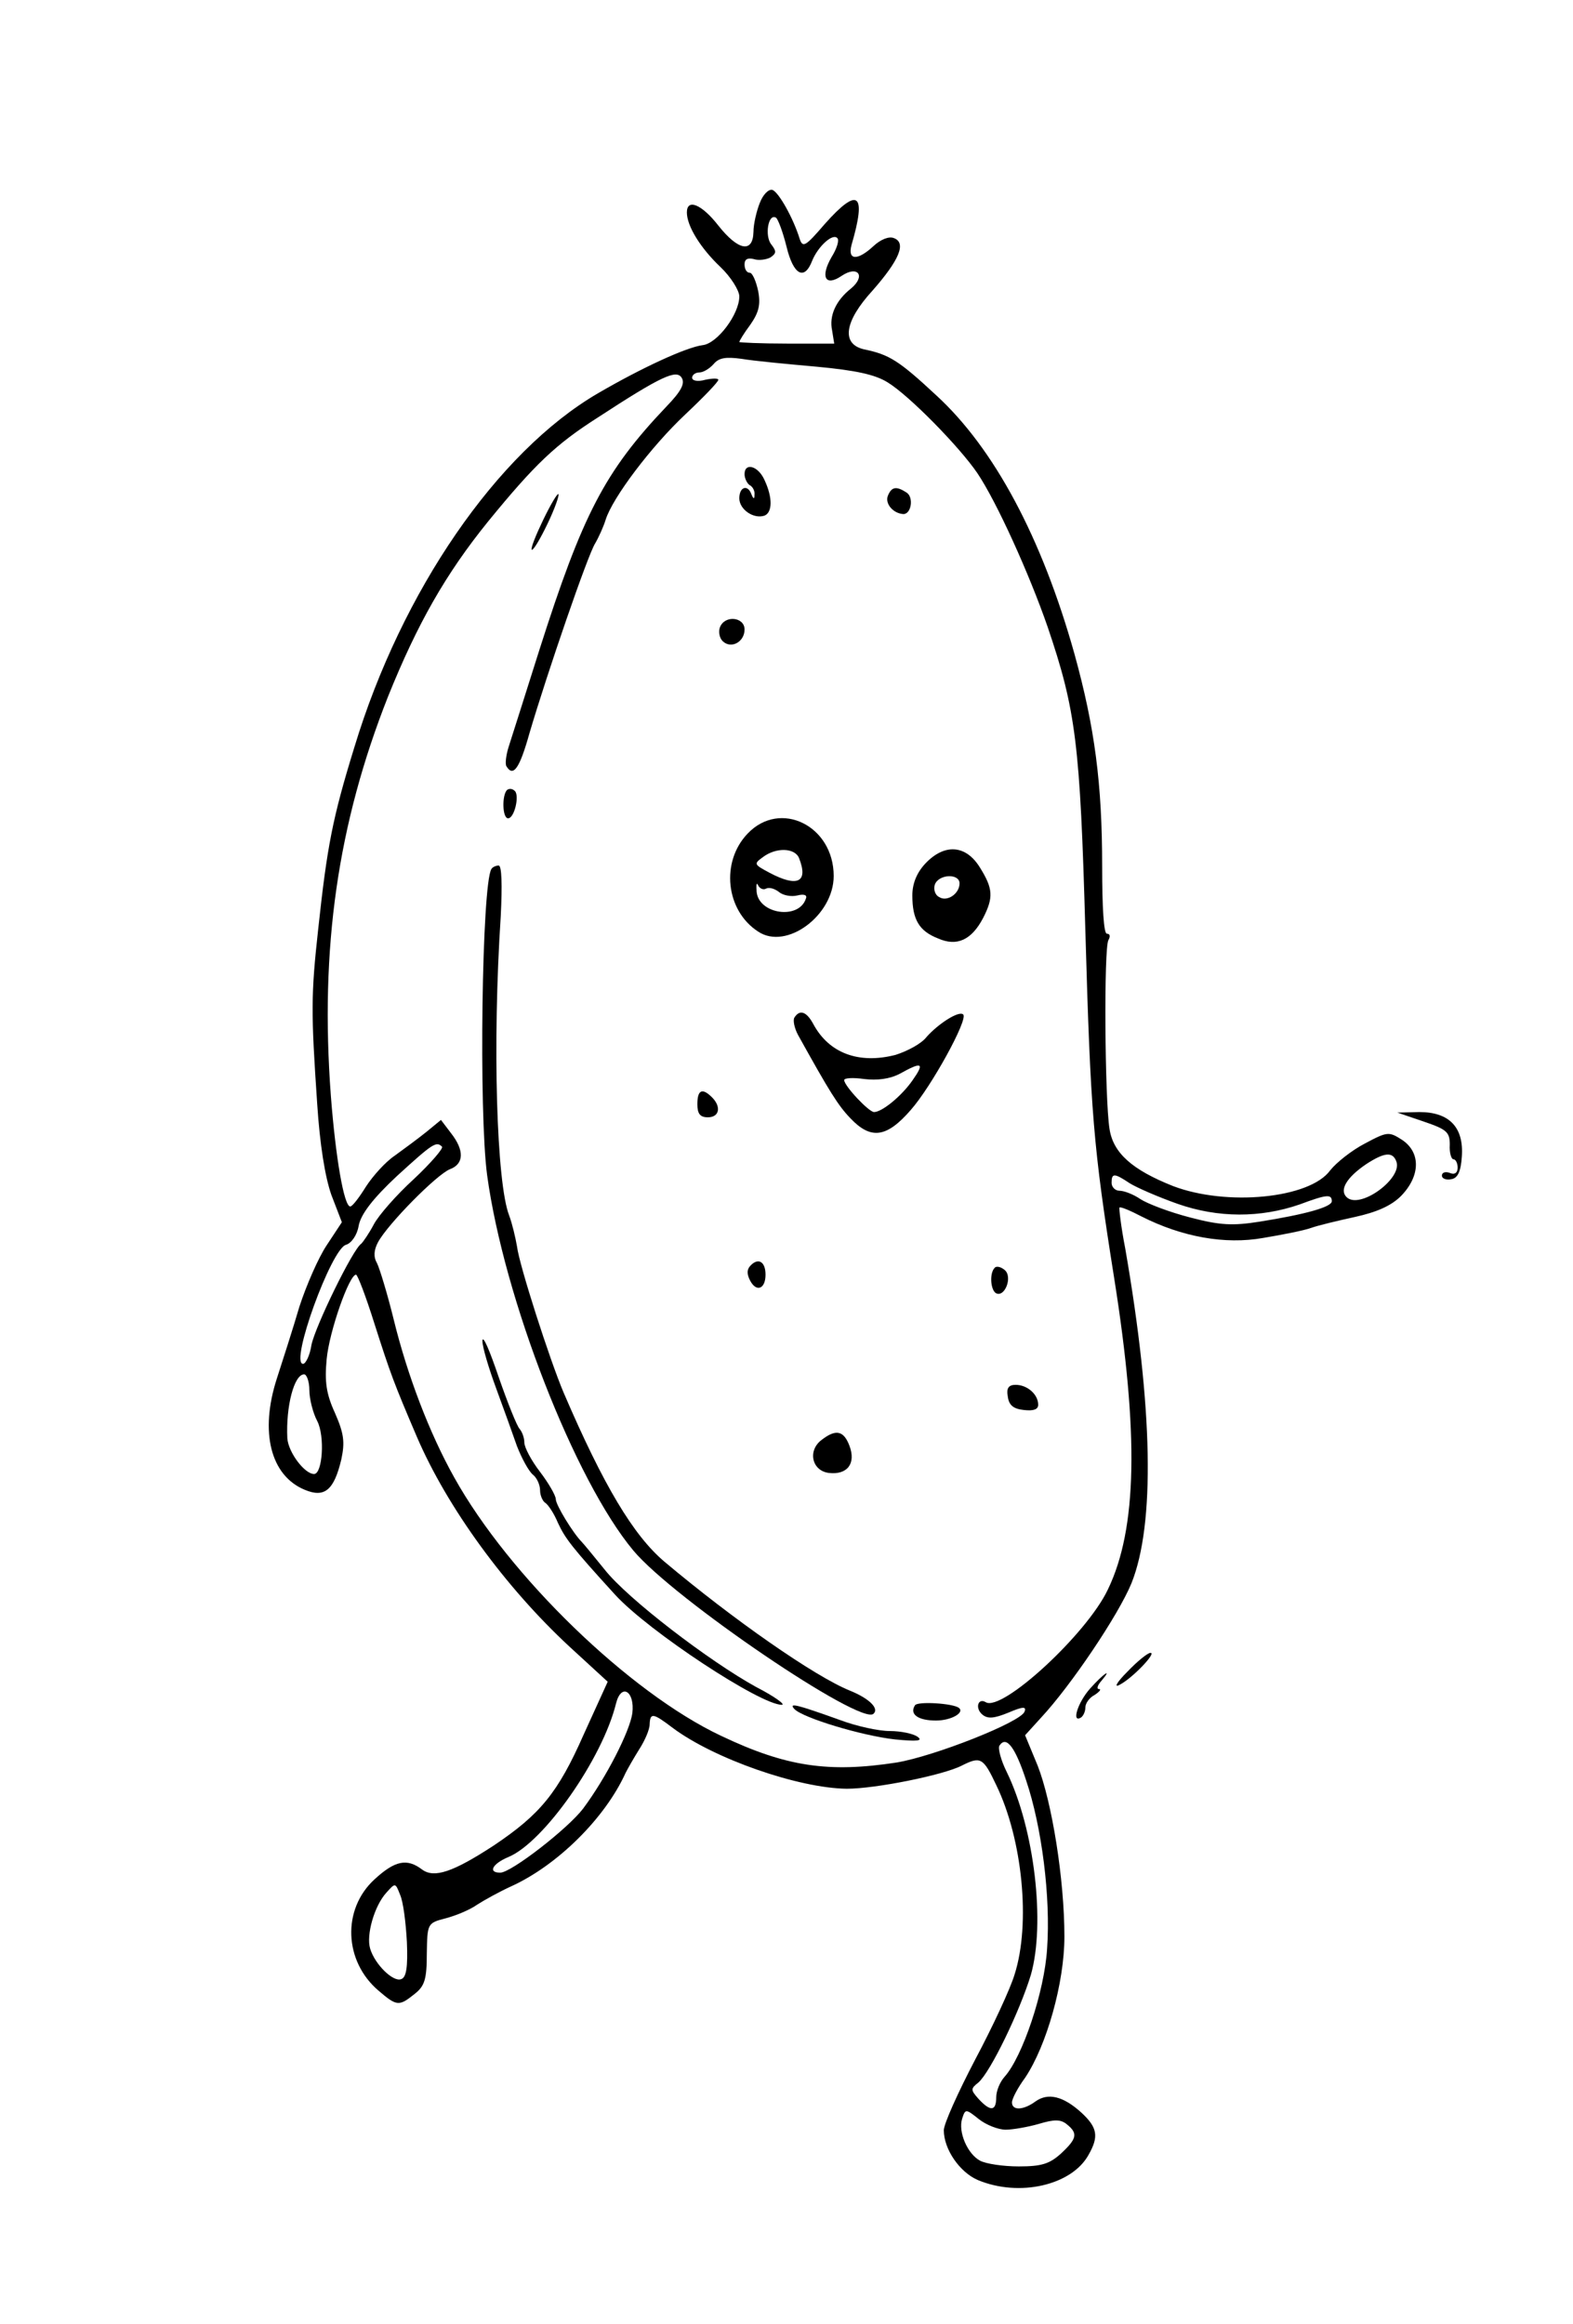 <?xml version="1.0" standalone="no"?>
<!DOCTYPE svg PUBLIC "-//W3C//DTD SVG 20010904//EN"
 "http://www.w3.org/TR/2001/REC-SVG-20010904/DTD/svg10.dtd">
<svg version="1.0" xmlns="http://www.w3.org/2000/svg"
 width="300pt" height="443pt" viewBox="0 0 300 443"
 preserveAspectRatio="xMidYMid meet">
<g transform="translate(0,443) scale(0.1,-0.1)"
fill="#000000" stroke="none">
<path d="M1449 4043 c-6 -15 -12 -40 -12 -55 -1 -41 -29 -36 -67 12 -32 41
-60 52 -60 25 0 -26 26 -68 64 -104 20 -19 36 -45 36 -56 0 -34 -42 -90 -70
-93 -31 -4 -116 -43 -200 -92 -192 -112 -374 -377 -464 -674 -42 -136 -52
-189 -69 -346 -14 -127 -14 -159 -2 -335 5 -77 15 -139 27 -173 l20 -52 -29
-44 c-16 -24 -39 -77 -52 -117 -12 -41 -32 -103 -43 -137 -33 -102 -12 -185
53 -212 38 -16 56 -1 70 58 7 33 5 49 -12 88 -17 37 -20 60 -16 103 5 53 43
161 56 161 3 0 19 -42 35 -93 31 -97 37 -113 81 -216 58 -135 169 -287 291
-400 l73 -67 -46 -101 c-49 -111 -83 -152 -171 -211 -78 -51 -114 -63 -137
-46 -29 22 -52 17 -91 -19 -62 -57 -58 -156 8 -212 35 -30 39 -30 69 -6 19 15
23 28 23 77 1 57 1 58 36 67 19 5 46 16 60 26 14 9 43 25 65 35 88 40 179 130
218 216 4 8 16 29 26 45 11 17 20 38 20 48 1 22 6 22 44 -7 79 -59 240 -115
332 -116 55 0 184 26 219 44 36 18 41 16 66 -37 50 -103 66 -264 35 -361 -8
-27 -42 -100 -75 -162 -33 -63 -60 -123 -60 -135 0 -36 30 -80 65 -95 79 -33
179 -10 211 48 20 35 17 52 -13 80 -35 32 -64 39 -88 22 -23 -17 -45 -18 -45
-2 0 7 11 28 25 47 41 61 75 181 75 269 0 110 -24 257 -51 326 l-24 58 30 33
c57 61 148 196 173 257 45 113 41 333 -12 638 -8 41 -12 76 -11 78 2 2 21 -6
42 -17 77 -39 159 -54 232 -41 36 6 77 14 91 19 14 5 52 14 84 21 41 9 69 21
88 40 37 38 38 83 2 107 -25 16 -28 16 -71 -7 -25 -13 -54 -36 -66 -51 -39
-54 -198 -69 -300 -30 -78 31 -114 63 -121 109 -9 56 -11 346 -2 360 4 7 3 12
-3 12 -6 0 -9 50 -9 128 0 158 -14 265 -53 406 -62 221 -153 391 -263 492 -72
67 -90 78 -138 88 -44 10 -38 53 16 112 51 58 65 91 41 100 -9 4 -25 -2 -39
-15 -30 -28 -50 -28 -42 2 29 99 13 112 -51 40 -37 -43 -42 -46 -48 -28 -12
39 -40 89 -52 93 -7 2 -18 -9 -24 -25z m51 -83 c13 -54 34 -66 49 -27 11 27
39 53 48 43 4 -4 -1 -20 -11 -36 -22 -38 -12 -57 19 -36 31 21 47 0 18 -24
-29 -23 -42 -52 -36 -80 l4 -25 -90 0 c-50 0 -91 2 -91 3 0 2 9 17 21 33 16
23 20 38 15 64 -4 19 -11 35 -16 35 -6 0 -10 7 -10 16 0 10 6 13 18 10 9 -3
23 -1 31 3 12 8 12 12 2 25 -13 16 -6 60 9 51 4 -3 13 -27 20 -55z m57 -229
c75 -7 112 -15 136 -30 41 -25 137 -123 171 -173 37 -55 99 -192 134 -293 54
-159 62 -223 72 -580 10 -349 15 -410 55 -662 47 -296 44 -477 -12 -593 -40
-85 -202 -234 -233 -215 -15 9 -21 -12 -6 -24 10 -8 22 -7 49 4 28 12 35 12
31 2 -7 -20 -172 -85 -244 -97 -130 -20 -211 -8 -335 51 -174 82 -404 304
-509 493 -47 84 -89 194 -115 300 -12 49 -27 98 -32 108 -7 12 -6 25 2 40 19
35 112 129 137 139 27 10 28 36 2 69 l-19 25 -28 -23 c-15 -12 -42 -32 -60
-45 -18 -12 -42 -39 -55 -59 -13 -21 -26 -38 -30 -38 -12 0 -28 94 -37 211
-21 282 13 518 109 761 56 139 110 234 191 334 89 109 129 147 209 198 121 79
150 92 160 76 7 -11 -1 -26 -29 -55 -118 -124 -160 -206 -242 -463 -27 -86
-54 -170 -59 -186 -5 -16 -7 -33 -4 -37 13 -21 25 -4 44 64 34 115 111 339
125 361 7 12 16 32 20 45 13 42 87 140 152 201 35 33 63 62 63 66 0 3 -11 3
-25 0 -14 -4 -25 -2 -25 4 0 5 6 10 14 10 7 0 19 7 27 16 10 12 23 14 53 10
23 -4 87 -10 143 -15z m-714 -1487 c3 -3 -21 -31 -54 -62 -33 -30 -67 -69 -76
-86 -9 -17 -20 -33 -24 -37 -16 -10 -88 -158 -95 -193 -3 -20 -11 -36 -16 -36
-26 0 54 220 82 227 10 3 21 18 24 36 4 22 27 52 73 95 68 62 75 67 86 56z
m1820 -28 c13 -32 -70 -93 -95 -68 -14 14 1 38 38 63 34 22 50 24 57 5z m-508
-42 c13 -8 54 -26 91 -39 77 -27 158 -27 233 -1 51 19 61 20 61 6 0 -11 -50
-25 -138 -39 -51 -8 -75 -7 -132 8 -39 10 -81 26 -95 35 -13 9 -31 16 -40 16
-8 0 -15 7 -15 15 0 19 5 19 35 -1z m-1565 -394 c0 -17 7 -44 15 -59 15 -29
10 -101 -6 -101 -18 0 -49 41 -51 68 -3 61 13 122 32 122 5 0 10 -14 10 -30z
m616 -616 c-5 -35 -50 -123 -94 -182 -29 -38 -137 -122 -158 -122 -24 0 -15
17 16 30 67 28 179 187 205 293 10 39 36 23 31 -19z m751 -128 c30 -89 47
-223 40 -321 -5 -82 -47 -206 -81 -244 -9 -10 -16 -27 -16 -39 0 -27 -11 -28
-34 -3 -15 17 -15 19 0 31 23 20 79 136 100 205 28 98 7 278 -46 387 -11 22
-17 45 -14 50 13 20 30 -2 51 -66z m-1181 -308 c2 -48 -1 -68 -11 -71 -15 -6
-50 28 -59 58 -8 26 8 82 31 107 17 19 17 19 26 -4 6 -13 11 -53 13 -90z
m1142 -358 c13 0 42 5 63 11 30 9 42 9 54 -1 21 -17 19 -27 -11 -55 -22 -20
-37 -25 -81 -25 -30 0 -63 5 -74 11 -24 13 -42 55 -34 80 6 19 7 19 32 -1 14
-11 37 -20 51 -20z"/>
<path d="M1420 3526 c0 -8 5 -18 10 -21 6 -3 10 -12 9 -18 0 -9 -2 -9 -6 1 -7
19 -23 14 -23 -8 0 -21 27 -40 48 -33 15 6 16 34 0 68 -12 27 -38 34 -38 11z"/>
<path d="M1693 3484 c-5 -15 11 -33 30 -34 15 0 20 32 6 41 -20 13 -29 11 -36
-7z"/>
<path d="M1036 3439 c-14 -29 -24 -54 -22 -57 3 -2 16 20 30 49 14 29 23 55
21 57 -2 2 -15 -20 -29 -49z"/>
<path d="M1373 3234 c-3 -8 -1 -20 5 -26 16 -16 42 -2 42 22 0 24 -38 28 -47
4z"/>
<path d="M967 2924 c-10 -10 -9 -54 2 -54 12 0 22 43 13 52 -5 5 -11 5 -15 2z"/>
<path d="M1426 2841 c-52 -54 -42 -147 20 -187 54 -36 144 31 144 106 0 96
-102 146 -164 81z m98 -47 c18 -46 -3 -56 -56 -28 -30 16 -31 17 -13 30 25 19
61 18 69 -2z m-63 -58 c6 3 16 0 24 -6 8 -7 24 -10 36 -7 12 3 19 1 16 -6 -13
-41 -90 -30 -94 13 -1 14 0 19 3 12 3 -6 10 -9 15 -6z"/>
<path d="M1765 2784 c-17 -18 -25 -39 -25 -61 0 -46 13 -68 49 -82 36 -16 64
-3 86 39 20 39 19 56 -6 96 -27 44 -68 46 -104 8z m65 -38 c0 -20 -24 -36 -39
-26 -8 4 -11 15 -8 24 8 20 47 21 47 2z"/>
<path d="M937 2773 c-18 -31 -24 -463 -8 -583 32 -235 167 -582 279 -716 77
-92 435 -335 458 -311 11 10 -8 29 -45 44 -67 27 -222 135 -354 246 -59 50
-116 145 -192 322 -26 61 -85 244 -89 279 -3 17 -9 43 -15 59 -24 62 -32 327
-16 570 3 60 2 97 -4 97 -5 0 -12 -3 -14 -7z"/>
<path d="M1515 2490 c-3 -5 0 -20 7 -33 60 -108 76 -134 100 -159 39 -41 69
-37 115 16 39 44 110 173 100 182 -8 8 -48 -18 -70 -43 -10 -13 -37 -27 -59
-34 -70 -18 -127 3 -157 59 -13 24 -26 28 -36 12z m225 -120 c-21 -30 -58 -60
-73 -60 -10 0 -57 50 -57 61 0 4 17 5 38 2 25 -3 49 0 68 10 43 24 48 21 24
-13z"/>
<path d="M1330 2325 c0 -18 5 -25 20 -25 22 0 26 20 8 38 -19 19 -28 14 -28
-13z"/>
<path d="M1432 2018 c-8 -8 -8 -17 -1 -30 12 -22 29 -15 29 12 0 24 -13 33
-28 18z"/>
<path d="M1897 2013 c-10 -10 -8 -41 2 -48 17 -10 33 31 17 44 -7 6 -16 8 -19
4z"/>
<path d="M920 1874 c0 -12 12 -52 26 -90 14 -38 32 -88 40 -111 9 -23 22 -47
30 -54 8 -6 14 -20 14 -30 0 -10 5 -21 10 -24 6 -4 17 -21 24 -38 14 -30 26
-46 109 -137 64 -70 277 -210 318 -210 8 0 -14 16 -49 34 -89 49 -245 168
-289 224 -21 26 -40 49 -43 52 -17 17 -50 71 -50 82 0 7 -14 31 -30 52 -17 22
-30 47 -30 56 0 9 -4 20 -9 26 -5 5 -23 50 -40 99 -17 50 -30 81 -31 69z"/>
<path d="M1922 1768 c2 -17 11 -24 31 -26 18 -2 27 1 27 10 0 20 -21 38 -43
38 -13 0 -18 -6 -15 -22z"/>
<path d="M1567 1685 c-27 -20 -19 -59 14 -63 35 -4 52 18 39 52 -11 29 -26 32
-53 11z"/>
<path d="M1745 1179 c-11 -17 6 -29 40 -29 29 0 55 15 44 24 -11 9 -80 13 -84
5z"/>
<path d="M1515 1172 c16 -17 129 -51 192 -58 42 -4 54 -3 43 5 -8 6 -32 11
-53 11 -21 0 -63 9 -95 21 -81 29 -99 34 -87 21z"/>
<path d="M2715 2292 c44 -15 50 -20 50 -44 -1 -16 3 -28 7 -28 4 0 8 -7 8 -16
0 -10 -6 -14 -15 -10 -8 3 -15 1 -15 -5 0 -6 8 -9 18 -7 12 2 18 14 20 43 4
56 -24 85 -81 85 l-42 -1 50 -17z"/>
<path d="M2150 1243 c-20 -20 -26 -31 -15 -25 24 12 72 62 59 61 -5 0 -25 -16
-44 -36z"/>
<path d="M2079 1211 c-24 -27 -36 -67 -17 -55 4 3 8 11 8 19 0 8 8 19 18 24 9
6 13 11 8 11 -5 0 -3 7 4 15 23 27 5 15 -21 -14z"/>
</g>
</svg>
